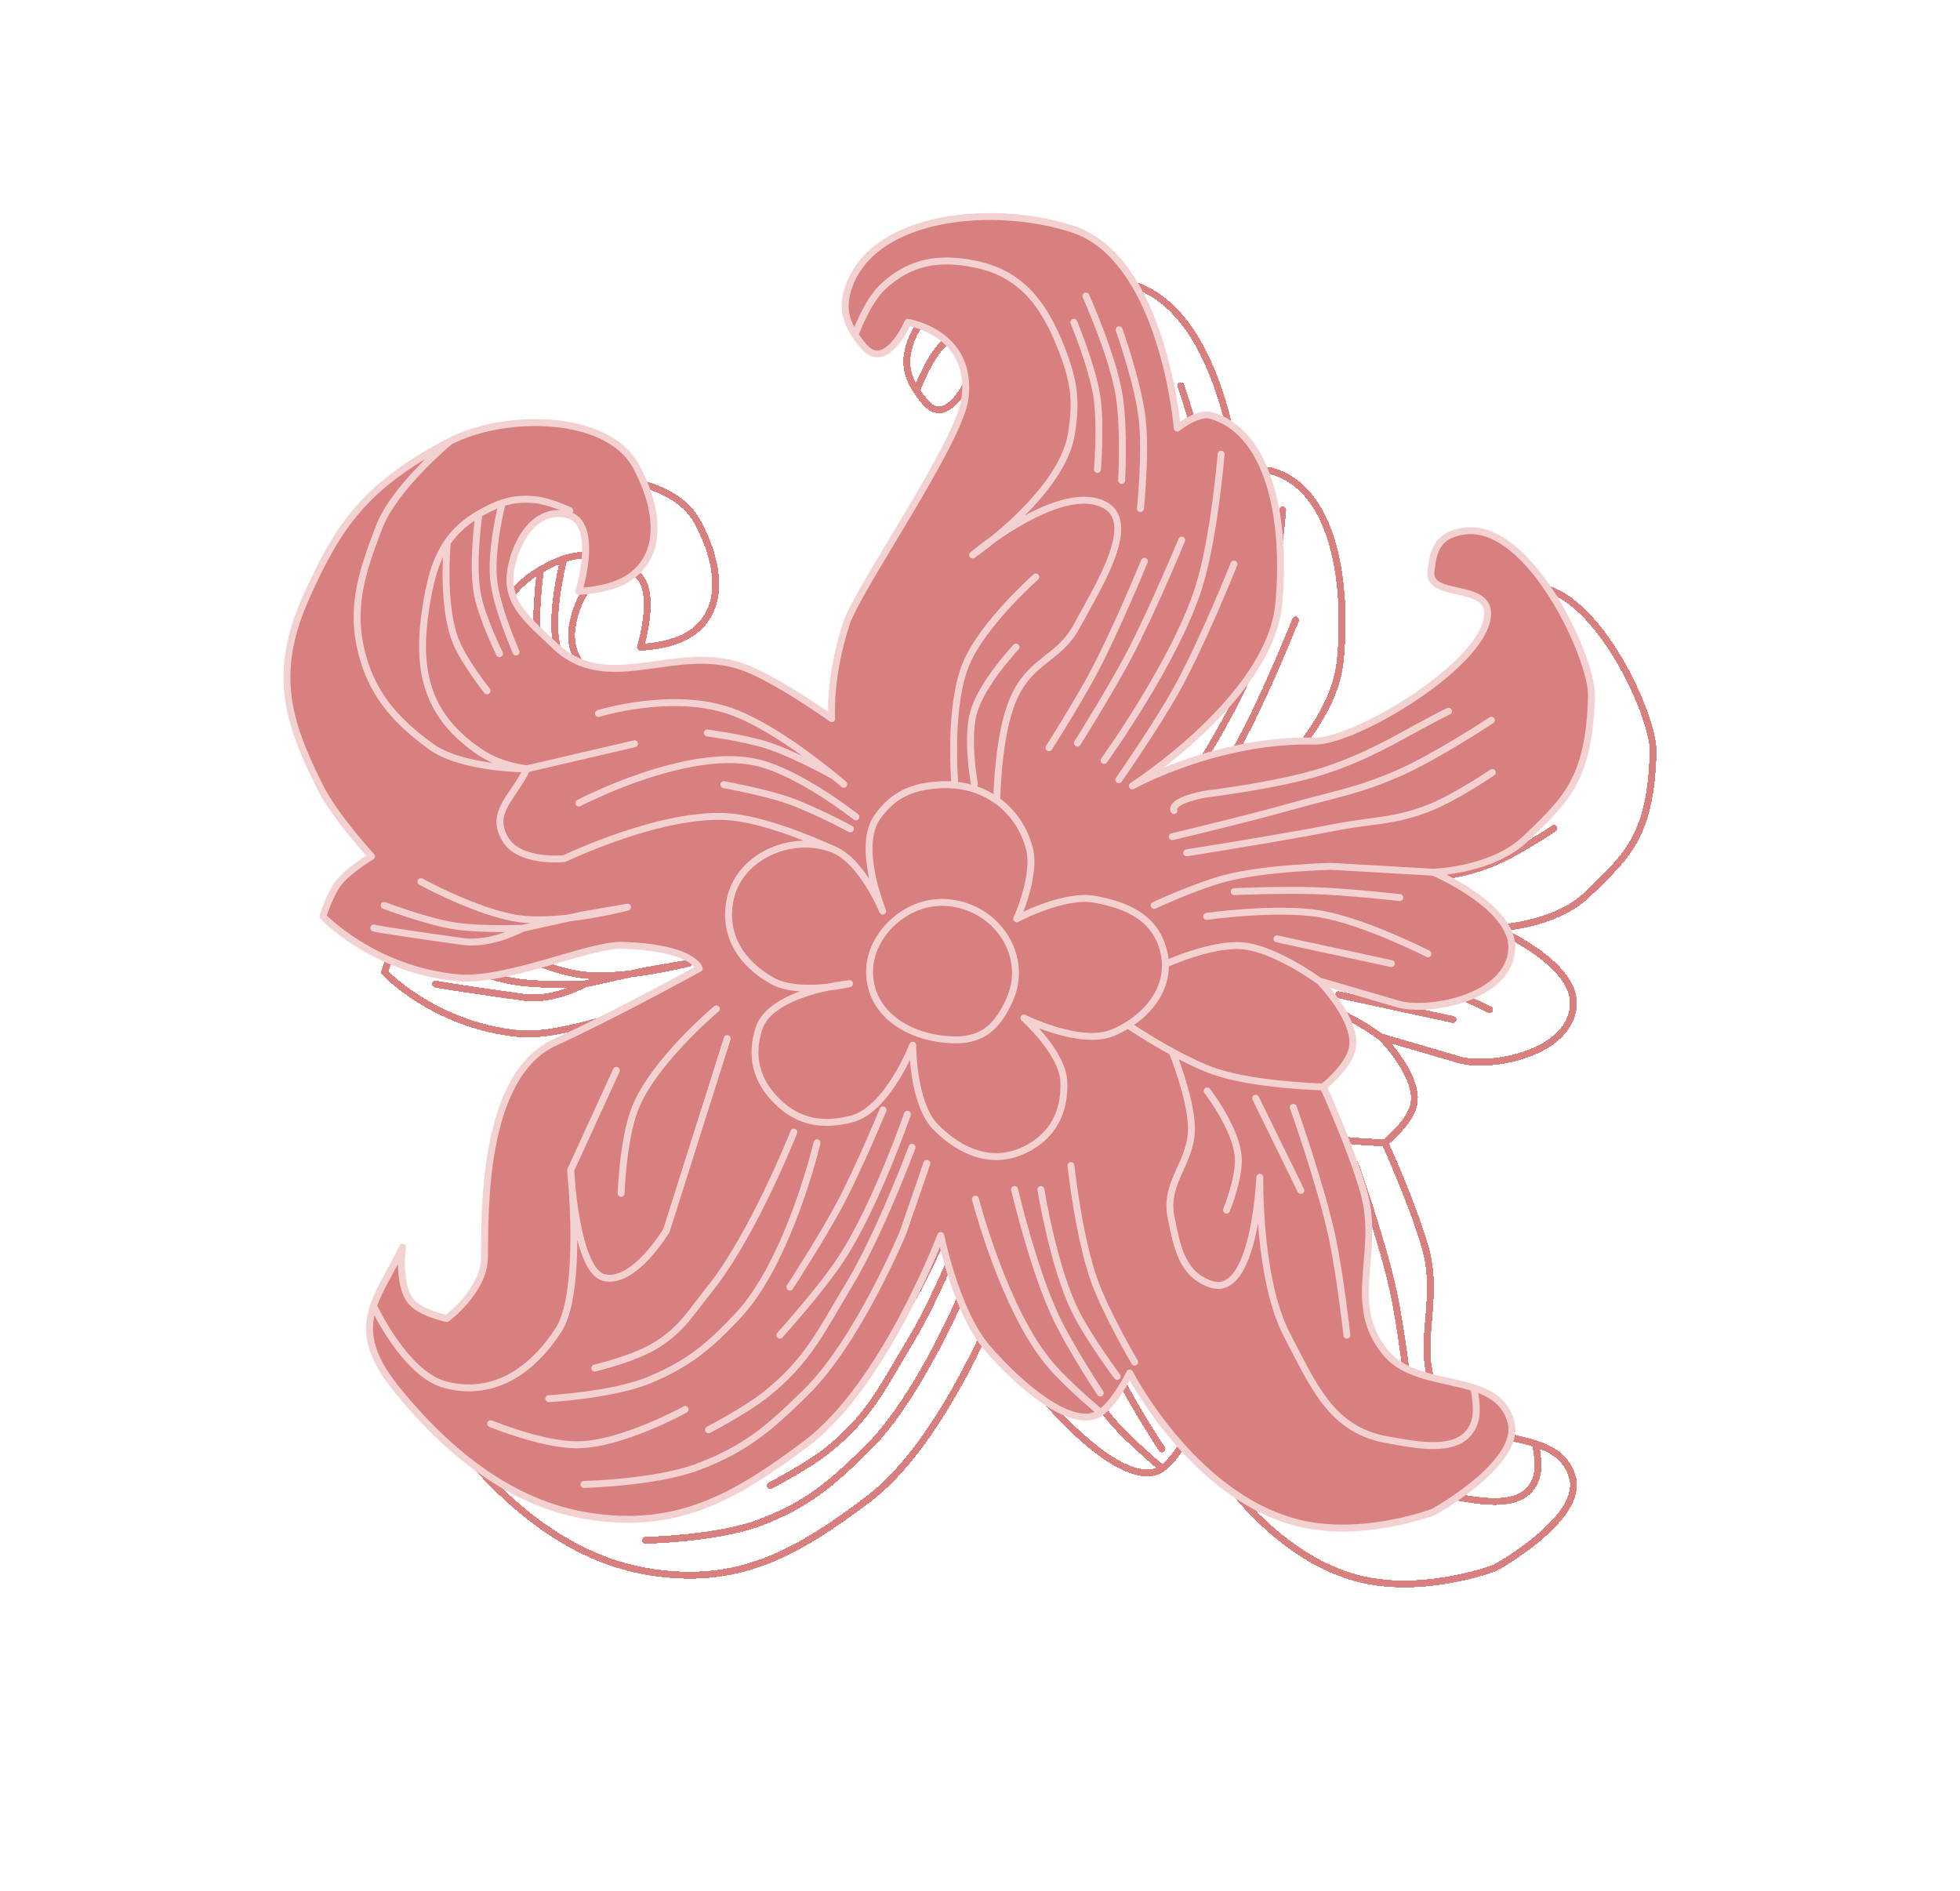 <svg width="283" height="273" viewBox="0 0 283 273" fill="none" xmlns="http://www.w3.org/2000/svg">
<g filter="url(#filter0_d_3628_871)">
<path d="M136.351 135.622C136.351 135.622 136.35 135.619 136.347 135.612M129.103 126.665C122.949 124.349 115.334 127.901 114.249 134.308C113.412 139.25 115.972 143.193 120.39 145.684C122.591 146.924 125.978 146.87 128.444 146.603M129.103 126.665C129.103 126.665 120.535 122.661 114.648 122.048C104.901 121.033 90.376 128.049 90.376 128.049C90.376 128.049 83.862 128.741 81.819 125.194C79.55 121.257 83.078 119.183 84.955 115.086M129.103 126.665C133.233 128.219 136.219 135.303 136.347 135.612M215.839 130.009C215.839 130.009 224.402 129.806 229.274 125.074C234.938 119.574 238.371 116.696 238.688 104.525C238.827 99.227 229.775 79.347 220.238 80.761C216.503 81.315 215.82 83.485 215.507 86.622C215.117 90.525 223.69 88.221 223.69 92.631C223.689 99.804 204.506 111.216 198.721 111.076C184.625 110.737 172.389 117.545 172.389 117.545C172.389 117.545 192.222 104.844 193.523 91.329C194.612 80.022 192.574 66.679 183.777 64.057C181.868 63.489 178.879 65.885 178.879 65.885C178.879 65.885 176.858 41.404 163.746 37.14C152.48 33.476 135.484 35.035 131.595 45.079C130.429 48.091 130.87 50.195 132.343 52.422M215.839 130.009C215.839 130.009 227.49 134.952 227.176 141.072C226.812 148.183 215.118 150.31 210.696 149.018M215.839 130.009L201.182 129.164C201.182 129.164 191.513 129.352 185.613 130.937C181.541 132.031 175.541 134.791 175.541 134.791M210.696 149.018C206.274 147.726 203.795 147.002 199.373 145.709M210.696 149.018L199.373 145.709M199.373 145.709C199.373 145.709 205.135 151.49 204.104 155.624C203.462 158.196 199.972 161.01 199.972 161.01M199.373 145.709C199.373 145.709 193.028 141.055 188.295 140.634C183.83 140.237 177.167 143.284 177.167 143.284M199.972 161.01C199.972 161.01 204.111 170.124 205.824 176.261C208.283 185.07 203.102 192.377 209.002 199.425C212.005 203.011 217.489 203.098 221.688 204.456M199.972 161.01C199.972 161.01 190.272 160.779 184.466 158.844C182.485 158.184 180.224 157.08 178.162 155.953M167.814 208.026C170.026 206.453 172.008 202.327 172.008 202.327C172.008 202.327 181.698 221.224 197.629 224.252C206.478 225.934 215.831 222.403 215.831 222.403C215.831 222.403 228.709 215.315 227.054 209.339C226.282 206.554 224.219 205.274 221.688 204.456M167.814 208.026C163.93 210.788 156.248 204.259 151.449 198.707C146.943 193.495 144.732 182.464 144.732 182.464C144.732 182.464 136.522 204.102 125.318 212.505C114.995 220.249 106.698 225.011 93.84 222.971C82.742 221.21 73.547 213.802 66.113 204.597C61.978 199.477 61.691 195.973 62.822 192.622M167.814 208.026C167.814 208.026 163.1 204.115 160.57 201.152C153.887 193.322 149.737 177.214 149.737 177.214M73.866 67.785C61.386 74.276 57.666 80.266 53.301 89.827C48.223 100.951 50.184 107.854 55.071 117.635C57.258 122.012 62.539 127.724 62.539 127.724C62.539 127.724 59.108 129.744 57.649 131.73C56.465 133.343 55.516 136.387 55.516 136.387C55.516 136.387 62.7 144.029 74.834 145.237C81.965 145.947 93.951 140.407 98.777 140.564C109.084 140.9 109.852 143.906 109.852 143.906C109.852 143.906 97.357 150.786 89.036 154.561C78.339 159.414 78.936 179.593 78.851 185.668C78.784 190.478 73.397 194.454 73.397 194.454C73.397 194.454 69.89 193.714 68.412 192.17C66.197 189.857 67.008 184.148 67.008 184.148C65.531 187.372 63.725 189.948 62.822 192.622M73.866 67.785C81.623 63.75 96.569 63.691 100.738 71.408C103.735 76.955 104.978 83.849 99.821 87.423C97.056 89.339 92.47 89.456 92.47 89.456C92.47 89.456 95.524 79.597 90.879 78.396C86.3 77.212 83.271 82.09 82.611 86.583C81.915 91.324 85.434 93.852 88.914 97.218C96.867 104.909 106.839 96.374 117.035 100.709C122.037 102.836 128.992 107.832 128.992 107.832C128.992 107.832 128.485 102.052 131.13 94.019C132.766 89.05 147.368 68.028 148.216 61.703C149.502 52.099 139.986 50.612 139.986 50.612C139.986 50.612 136.791 57.99 133.506 53.979C133.069 53.445 132.679 52.93 132.343 52.422M73.866 67.785C73.866 67.785 65.862 74.352 63.612 80.228C61.035 86.959 59.313 92.249 61.361 99.199C63.012 104.801 66.316 108.331 71.053 111.812C75.548 115.114 84.955 115.086 84.955 115.086M62.822 192.622C62.822 192.622 67.374 202.495 73.21 204.016C80.113 205.815 85.699 202.026 89.535 196.112C92.24 191.941 91.861 180.929 91.511 175.774M91.287 173.039L97.893 158.619M91.287 173.039C91.287 173.039 91.344 174.148 91.511 175.774M91.287 173.039C91.287 173.039 91.398 174.096 91.511 175.774M113.897 154.026L105.121 181.737C105.121 181.737 100.468 189.545 96.14 188.545C93.161 187.857 91.952 180.038 91.511 175.774M91.159 77.784C91.159 77.784 88.178 76.409 86.134 76.222C84.278 76.052 82.828 76.22 81.401 76.695M78.055 78.275C76.029 79.432 74.566 80.809 73.48 82.4M78.055 78.275C78.055 78.275 76.956 85.525 77.862 90.042C78.55 93.472 81.02 98.446 81.02 98.446M78.055 78.275C79.265 77.583 80.326 77.052 81.401 76.695M84.955 115.086C81.141 114.489 78.902 113.464 75.959 110.965C70.096 105.988 69.199 99.749 70.319 92.224C70.894 88.357 71.654 85.075 73.48 82.4M84.955 115.086C91.032 113.67 100.517 111.458 100.517 111.458M132.343 52.422C132.343 52.422 134.07 47.635 136.356 45.494C140.299 41.801 144.551 41.112 149.889 42.248C156.861 43.732 160.089 48.733 162.53 55.386C164.069 59.579 164.303 62.353 163.59 66.737C162.617 72.72 156.229 78.741 152.34 81.915M152.826 119.644C150.587 118.048 147.778 117.229 144.708 117.381C140.663 117.58 137.821 118.805 135.532 122.1C132.581 126.35 136.204 135.265 136.347 135.612M152.826 119.644C155.056 121.234 156.721 123.594 157.516 126.534C158.578 130.458 155.696 136.737 155.696 136.737C155.696 136.737 162.49 133.092 166.973 133.918C171.626 134.776 175.473 136.497 176.803 141.007C177.031 141.781 177.149 142.542 177.167 143.284M152.826 119.644C152.826 119.644 152.897 110.339 155.187 105.04C157.673 99.286 161.74 99.309 164.331 94.531C167.699 88.321 173.463 79.237 168.11 76.83C163.584 74.795 156.385 79.061 152.34 81.915M177.167 143.284C177.256 146.889 174.999 150.034 171.74 152.058M171.74 152.058C171.053 152.485 170.323 152.861 169.56 153.182C164.91 155.137 156.739 151.067 156.739 151.067C156.739 151.067 162.353 156.066 162.503 160.281C162.662 164.727 160.836 168.198 156.809 170.116C152.195 172.315 147.667 170.492 144.04 166.847C140.623 163.413 140.681 154.98 140.681 154.98C140.681 154.98 137.067 164.385 131.739 165.673C127.656 166.66 124.26 166.125 121.221 163.204C118.107 160.211 117.157 156.618 118.488 152.56C119.652 149.011 124.963 147.334 128.444 146.603M171.74 152.058C171.74 152.058 174.663 154.04 178.162 155.953M178.162 155.953C178.162 155.953 180.731 162.316 180.916 166.594C181.146 171.889 176.932 174.61 177.978 179.814C178.84 184.104 179.549 188.06 183.723 189.488C190.075 191.661 190.794 174.053 190.794 174.053C190.794 174.053 190.516 188.849 194.749 196.889C198.515 204.042 201.071 210.49 209.058 211.933C214.09 212.843 220.321 214.12 221.835 209.298C222.4 207.497 221.688 204.456 221.688 204.456M185.211 69.642C185.211 69.642 184.254 81.512 182.025 88.727C178.723 99.415 168.311 113.87 168.311 113.87M187.064 85.513C187.064 85.513 182.521 96.931 178.693 103.783C175.782 108.995 170.441 116.653 170.441 116.653M179.523 82.058C179.523 82.058 175.221 92.425 171.865 98.773C169.199 103.816 164.464 111.367 164.464 111.367M174.131 85.111C174.131 85.111 169.943 95.349 166.588 101.576C164.334 105.761 160.356 112.033 160.356 112.033M224.229 108.062C224.229 108.062 216.282 113.343 210.698 115.773C204.897 118.297 201.295 118.833 195.196 120.552C188.59 122.414 178.155 124.874 178.155 124.874M224.368 115.603C224.368 115.603 219.18 119.134 215.477 120.635C210.387 122.697 207.086 122.472 201.682 123.523C193.342 125.146 180.234 127.211 180.234 127.211M218.05 106.759C212.258 109.595 207.358 113.04 199.839 115.436C193.424 117.48 182.893 118.743 182.893 118.743C177.524 119.788 178.403 121.113 178.403 121.113M215.078 141.79C215.078 141.79 205.868 137.081 199.457 136.017C193.151 134.971 183.118 136.384 183.118 136.384M209.793 143.204C203.341 141.808 199.723 141.025 193.27 139.628M211.016 133.669C211.016 133.669 203.446 132.822 198.577 132.666C194.096 132.522 187.103 132.809 187.103 132.809M163.948 50.605C163.948 50.605 166.637 57.062 167.284 61.429C167.882 65.459 167.354 71.845 167.354 71.845M165.684 46.814C165.684 46.814 169.53 55.321 170.479 61.127C171.258 65.884 170.848 73.445 170.848 73.445M170.486 51.684C170.486 51.684 173.194 59.321 173.799 64.413C174.402 69.498 173.556 77.504 173.556 77.504M158.457 87.37C158.457 87.37 150.8 94.128 148.385 99.927C145.835 106.05 146.734 116.853 146.734 116.853M155.597 97.507C155.597 97.507 150.602 102.76 149.448 107.036C148.408 110.886 149.585 117.266 149.585 117.266M132.479 122.02C132.479 122.02 124.421 115.643 118.251 114.183C108.165 111.795 92.475 120.024 92.475 120.024M130.719 117.309C130.719 117.309 130.201 116.855 129.316 116.13M95.308 107.09C95.308 107.09 105.853 103.814 114.279 106.725C119.787 108.629 126.463 113.791 129.316 116.13M131.684 123.755C131.684 123.755 126.298 120.868 122.615 119.6C119.113 118.394 113.401 117.361 113.401 117.361M129.316 116.13C129.316 116.13 123.487 112.86 119.433 111.602C116.231 110.608 111.023 109.901 111.023 109.901M73.48 82.4C73.48 82.4 72.579 91.575 74.762 96.808C76.01 99.798 79.233 103.818 79.233 103.818M81.401 76.695C81.401 76.695 79.696 83.385 80.17 87.814C80.606 91.889 83.411 98.221 83.411 98.221M62.873 138.058C63.318 138.262 71.629 139.446 75.728 140.013C79.828 140.579 84.364 138.099 84.364 138.099M64.362 134.806C64.362 134.806 70.469 137.129 74.566 137.763C78.353 138.348 84.364 138.099 84.364 138.099M84.364 138.099L91.123 136.601M69.67 131.367C69.67 131.367 78.044 135.963 83.942 136.734C86.098 137.016 88.684 136.886 91.123 136.601M112.327 149.738C112.327 149.738 103.155 157.423 100.542 164.228C98.82 168.711 98.576 176.378 98.576 176.378M126.87 169.076C126.87 169.076 122.806 186.253 115.423 194.062C111.261 198.464 108.476 200.843 102.881 203.235C97.507 205.532 88.135 206.02 88.135 206.02M123.514 167.539C123.514 167.539 117.643 182.423 111.315 190.272C108.664 193.56 107.445 195.841 103.89 198.146C100.704 200.213 94.772 201.601 94.772 201.601M79.74 209.633C79.74 209.633 87.159 212.679 92.135 212.686C98.602 212.695 107.825 207.581 107.825 207.581M93.205 218.403C93.205 218.403 103.586 218.169 109.646 215.875C116.634 213.229 120.039 210.243 125.335 205.021C132.836 197.624 139.301 181.984 139.301 181.984L142.724 172.049M140.583 169.724C140.583 169.724 135.905 182.272 131.494 189.565C127.5 196.167 125.606 200.492 119.572 205.33C116.575 207.733 111.197 210.513 111.197 210.513M139.914 164.957C139.914 164.957 135.289 178.329 130.359 185.813C127.32 190.425 121.501 196.846 121.501 196.846M136.395 164.333C136.395 164.333 132.927 172.701 130.216 177.822C127.64 182.688 122.949 189.905 122.949 189.905M155.384 175.822C155.384 175.822 158.114 187.464 161.393 194.336C163.51 198.773 167.758 205.21 167.758 205.21M159.188 175.823C159.188 175.823 160.979 186.967 164.139 193.363C166.078 197.289 170.203 202.81 170.203 202.81M163.52 172.357C163.52 172.357 164.651 182.798 166.931 189.069C168.669 193.85 172.729 200.754 172.729 200.754M183.208 161.592C183.208 161.592 187.452 167.096 187.687 171.217C187.86 174.248 185.992 178.788 185.992 178.788M190.193 162.634C192.741 167.837 194.17 170.754 196.718 175.956M195.629 163.958C195.629 163.958 199.652 175.249 201.239 182.723C202.399 188.183 203.371 196.846 203.371 196.846M128.444 146.603C130.241 146.226 131.551 146.101 131.551 146.101C131.551 146.101 130.242 146.409 128.444 146.603ZM152.34 81.915C150.511 83.206 149.327 84.208 149.327 84.208C149.327 84.208 150.577 83.354 152.34 81.915ZM91.123 136.601L92.999 136.185L99.499 135.055C99.499 135.055 95.553 136.084 91.123 136.601ZM146.053 134.43C139.929 133.729 134.883 138.827 134.489 143.581C133.996 149.541 138.897 153.353 144.892 154.09C149.973 154.714 152.536 153.106 154.639 148.503C157.509 142.226 152.989 135.224 146.053 134.43Z" stroke="#D87F7F" stroke-linecap="round" stroke-linejoin="round" shape-rendering="crispEdges"/>
</g>
<path d="M137.158 130.359C131.035 129.659 125.989 134.756 125.595 139.511C125.101 145.47 130.002 149.283 135.998 150.019C141.078 150.643 143.641 149.036 145.745 144.433C148.614 138.155 144.094 131.153 137.158 130.359Z" fill="#D87F7F"/>
<path fill-rule="evenodd" clip-rule="evenodd" d="M158.078 129.848C153.595 129.021 146.801 132.667 146.801 132.667C146.801 132.667 149.683 126.387 148.622 122.463C147.826 119.523 146.161 117.163 143.932 115.574C141.692 113.978 138.884 113.159 135.814 113.31C131.768 113.51 128.926 114.734 126.638 118.029C123.686 122.28 127.31 131.195 127.453 131.541C127.324 131.233 124.338 124.148 120.208 122.594C114.055 120.279 106.439 123.831 105.354 130.238C104.517 135.18 107.077 139.123 111.495 141.613C113.696 142.854 117.084 142.8 119.549 142.533C121.347 142.156 122.656 142.031 122.656 142.031C122.656 142.031 121.348 142.338 119.549 142.533C116.068 143.263 110.757 144.94 109.593 148.49C108.262 152.548 109.213 156.141 112.326 159.133C115.366 162.055 118.761 162.59 122.845 161.602C128.172 160.315 131.786 150.909 131.786 150.909C131.786 150.909 131.729 159.343 135.146 162.777C138.772 166.422 143.3 168.244 147.915 166.046C151.942 164.128 153.768 160.657 153.609 156.211C153.458 151.996 147.845 146.996 147.845 146.996C147.845 146.996 156.016 151.066 160.665 149.112C161.428 148.791 162.159 148.414 162.845 147.988C166.104 145.964 168.361 142.819 168.272 139.213C168.254 138.472 168.137 137.711 167.908 136.936C166.579 132.427 162.731 130.705 158.078 129.848ZM125.595 139.511C125.989 134.756 131.035 129.659 137.158 130.359C144.094 131.153 148.614 138.155 145.745 144.433C143.641 149.036 141.078 150.643 135.998 150.019C130.002 149.283 125.101 145.47 125.595 139.511Z" fill="#D87F7F"/>
<path d="M146.801 132.667C146.801 132.667 153.595 129.021 158.078 129.848C162.731 130.705 166.579 132.427 167.908 136.936C168.137 137.711 168.254 138.472 168.272 139.213C168.272 139.213 174.936 136.167 179.401 136.564C184.134 136.985 190.478 141.639 190.478 141.639L201.802 144.948C206.224 146.24 217.917 144.113 218.281 137.002C218.595 130.882 206.944 125.938 206.944 125.938C206.944 125.938 215.508 125.735 220.38 121.004C226.043 115.503 229.476 112.626 229.794 100.455C229.932 95.157 220.881 75.277 211.344 76.691C207.609 77.245 206.925 79.415 206.612 82.552C206.223 86.455 214.795 84.15 214.795 88.561C214.795 95.734 195.612 107.145 189.826 107.006C175.73 106.667 163.494 113.475 163.494 113.475C163.494 113.475 183.327 100.774 184.629 87.259C185.717 75.952 183.68 62.609 174.882 59.987C172.973 59.418 169.984 61.815 169.984 61.815C169.984 61.815 167.964 37.334 154.851 33.069C143.586 29.406 126.589 30.965 122.701 41.009C121.534 44.021 121.975 46.124 123.448 48.352C123.448 48.352 125.175 43.565 127.461 41.424C131.404 37.73 135.656 37.042 140.995 38.178C147.967 39.661 151.195 44.663 153.636 51.316C155.174 55.509 155.408 58.282 154.695 62.667C153.723 68.65 147.335 74.671 143.445 77.845C147.49 74.991 154.69 70.725 159.216 72.76C164.569 75.166 158.805 84.251 155.437 90.461C152.845 95.238 148.778 95.216 146.292 100.969C144.003 106.268 143.932 115.574 143.932 115.574C146.161 117.163 147.826 119.523 148.622 122.463C149.683 126.387 146.801 132.667 146.801 132.667Z" fill="#D87F7F"/>
<path d="M126.638 118.029C128.926 114.734 131.768 113.51 135.814 113.31C138.884 113.159 141.692 113.978 143.932 115.574C143.932 115.574 144.003 106.268 146.292 100.969C148.778 95.216 152.845 95.238 155.437 90.461C158.805 84.251 164.569 75.166 159.216 72.76C154.69 70.725 147.49 74.991 143.445 77.845C141.682 79.284 140.432 80.138 140.432 80.138C140.432 80.138 141.616 79.136 143.445 77.845C147.335 74.671 153.723 68.65 154.695 62.667C155.408 58.282 155.174 55.509 153.636 51.316C151.195 44.663 147.967 39.661 140.995 38.178C135.656 37.042 131.404 37.73 127.461 41.424C125.175 43.565 123.448 48.352 123.448 48.352C123.784 48.86 124.174 49.375 124.611 49.908C127.897 53.92 131.091 46.542 131.091 46.542C131.091 46.542 140.608 48.029 139.321 57.633C138.474 63.958 123.872 84.98 122.235 89.948C119.59 97.981 120.097 103.761 120.097 103.761C120.097 103.761 113.143 98.766 108.14 96.639C97.945 92.304 87.972 100.839 80.019 93.147C76.54 89.782 73.02 87.254 73.716 82.513C74.376 78.02 77.406 73.142 81.985 74.326C86.63 75.527 83.576 85.385 83.576 85.385C83.576 85.385 88.162 85.269 90.926 83.353C96.083 79.778 94.84 72.885 91.844 67.338C87.674 59.62 72.728 59.68 64.972 63.714C64.972 63.714 56.967 70.282 54.717 76.158C52.141 82.889 50.418 88.178 52.467 95.129C54.117 100.73 57.421 104.26 62.159 107.741C66.653 111.044 76.06 111.016 76.06 111.016C74.183 115.113 70.656 117.186 72.924 121.124C74.968 124.671 81.481 123.978 81.481 123.978C81.481 123.978 96.006 116.963 105.753 117.978C111.641 118.591 120.208 122.594 120.208 122.594C124.338 124.148 127.324 131.233 127.453 131.541C127.31 131.195 123.686 122.28 126.638 118.029Z" fill="#D87F7F"/>
<path fill-rule="evenodd" clip-rule="evenodd" d="M160.665 149.112C156.016 151.066 147.845 146.996 147.845 146.996C147.845 146.996 153.458 151.996 153.609 156.211C153.768 160.657 151.942 164.128 147.915 166.046C143.3 168.244 138.772 166.422 135.146 162.777C131.729 159.343 131.786 150.909 131.786 150.909C131.786 150.909 128.172 160.315 122.845 161.602C118.761 162.59 115.366 162.055 112.326 159.133C109.213 156.141 108.262 152.548 109.593 148.49C110.757 144.94 116.068 143.263 119.549 142.533C117.084 142.8 113.696 142.854 111.495 141.613C107.077 139.123 104.517 135.18 105.354 130.238C106.439 123.831 114.055 120.279 120.208 122.594C120.208 122.594 111.641 118.591 105.753 117.978C96.006 116.963 81.481 123.978 81.481 123.978C81.481 123.978 74.968 124.671 72.924 121.124C70.656 117.186 74.183 115.113 76.06 111.016C76.06 111.016 66.653 111.044 62.159 107.741C57.421 104.26 54.117 100.73 52.467 95.129C50.418 88.178 52.141 82.889 54.717 76.158C56.967 70.282 64.972 63.714 64.972 63.714C52.491 70.206 48.771 76.196 44.407 85.757C39.328 96.881 41.289 103.784 46.177 113.565C48.363 117.941 53.645 123.654 53.645 123.654C53.645 123.654 50.213 125.674 48.755 127.66C47.57 129.273 46.621 132.317 46.621 132.317C46.621 132.317 53.805 139.959 65.939 141.167C73.07 141.877 85.057 136.336 89.882 136.494C100.189 136.83 100.957 139.836 100.957 139.836C100.957 139.836 88.463 146.716 80.142 150.491C69.444 155.344 70.041 175.523 69.957 181.597C69.89 186.408 64.503 190.384 64.503 190.384C64.503 190.384 60.996 189.644 59.517 188.1C57.302 185.787 58.113 180.078 58.113 180.078C56.636 183.301 54.83 185.878 53.928 188.551C53.928 188.551 58.479 198.425 64.315 199.945C71.219 201.744 76.805 197.956 80.641 192.042C83.346 187.87 82.966 176.859 82.617 171.703C82.449 170.077 82.393 168.968 82.393 168.968C82.393 168.968 82.503 170.026 82.617 171.703C82.966 176.859 83.346 187.87 80.641 192.042C76.805 197.956 71.219 201.744 64.315 199.945C58.479 198.425 53.928 188.551 53.928 188.551C52.796 191.903 53.084 195.406 57.219 200.527C64.652 209.732 73.847 217.14 84.945 218.901C97.804 220.941 106.1 216.178 116.424 208.435C127.627 200.032 135.838 178.394 135.838 178.394C135.838 178.394 138.049 189.424 142.554 194.637C147.353 200.189 155.035 206.717 158.92 203.955C161.132 202.383 163.114 198.256 163.114 198.256C163.114 198.256 172.804 217.153 188.734 220.182C197.583 221.864 206.936 218.332 206.936 218.332C206.936 218.332 219.815 211.244 218.159 205.269C217.388 202.483 215.324 201.204 212.794 200.385C212.794 200.385 213.505 203.426 212.94 205.227C211.426 210.049 205.195 208.772 200.163 207.863C192.177 206.419 189.621 199.972 185.855 192.819C181.621 184.779 181.899 169.983 181.899 169.983C181.899 169.983 181.18 187.59 174.828 185.418C170.655 183.99 169.946 180.034 169.084 175.744C168.037 170.539 172.251 167.818 172.022 162.524C171.836 158.245 169.267 151.883 169.267 151.883C165.768 149.97 162.845 147.988 162.845 147.988C162.159 148.414 161.428 148.791 160.665 149.112ZM90.605 130.985L84.104 132.115L82.228 132.531C86.659 132.013 90.605 130.985 90.605 130.985Z" fill="#D87F7F"/>
<path d="M196.93 172.191C195.217 166.054 191.077 156.939 191.077 156.939C191.077 156.939 181.377 156.709 175.572 154.774C173.591 154.114 171.329 153.01 169.267 151.883C169.267 151.883 171.836 158.245 172.022 162.524C172.251 167.818 168.037 170.539 169.084 175.744C169.946 180.034 170.655 183.99 174.828 185.418C181.18 187.59 181.899 169.983 181.899 169.983C181.899 169.983 181.621 184.779 185.855 192.819C189.621 199.972 192.177 206.419 200.163 207.863C205.195 208.772 211.426 210.049 212.94 205.227C213.505 203.426 212.794 200.385 212.794 200.385C208.595 199.028 203.11 198.941 200.108 195.355C194.207 188.307 199.388 181 196.93 172.191Z" fill="#D87F7F"/>
<path d="M195.209 151.554C196.24 147.42 190.478 141.639 190.478 141.639C190.478 141.639 184.134 136.985 179.401 136.564C174.936 136.167 168.272 139.213 168.272 139.213C168.361 142.819 166.104 145.964 162.845 147.988C162.845 147.988 165.768 149.97 169.267 151.883C171.329 153.01 173.591 154.114 175.572 154.774C181.377 156.709 191.077 156.939 191.077 156.939C191.077 156.939 194.568 154.125 195.209 151.554Z" fill="#D87F7F"/>
<path d="M127.457 131.552C127.457 131.552 127.455 131.548 127.453 131.541M120.208 122.594C114.055 120.279 106.439 123.831 105.354 130.238C104.517 135.18 107.077 139.123 111.495 141.613C113.696 142.854 117.084 142.8 119.549 142.533M120.208 122.594C120.208 122.594 111.641 118.591 105.753 117.978C96.006 116.963 81.481 123.978 81.481 123.978C81.481 123.978 74.968 124.671 72.924 121.124C70.656 117.186 74.183 115.113 76.06 111.016M120.208 122.594C124.338 124.148 127.324 131.233 127.453 131.541M206.944 125.938C206.944 125.938 215.508 125.735 220.38 121.004C226.043 115.503 229.476 112.626 229.794 100.455C229.932 95.157 220.881 75.277 211.344 76.691C207.609 77.245 206.925 79.415 206.612 82.552C206.223 86.455 214.795 84.15 214.795 88.561C214.795 95.734 195.612 107.145 189.826 107.006C175.73 106.667 163.494 113.475 163.494 113.475C163.494 113.475 183.327 100.774 184.629 87.259C185.717 75.952 183.68 62.609 174.882 59.987C172.973 59.418 169.984 61.815 169.984 61.815C169.984 61.815 167.964 37.334 154.851 33.069C143.586 29.406 126.589 30.965 122.701 41.009C121.534 44.021 121.975 46.124 123.448 48.352M206.944 125.938C206.944 125.938 218.595 130.882 218.281 137.002C217.917 144.113 206.224 146.24 201.802 144.948M206.944 125.938L192.288 125.094C192.288 125.094 182.618 125.282 176.719 126.867C172.646 127.961 166.647 130.721 166.647 130.721M201.802 144.948C197.38 143.656 194.901 142.931 190.478 141.639M201.802 144.948L190.478 141.639M190.478 141.639C190.478 141.639 196.24 147.42 195.209 151.554C194.568 154.125 191.077 156.939 191.077 156.939M190.478 141.639C190.478 141.639 184.134 136.985 179.401 136.564C174.936 136.167 168.272 139.213 168.272 139.213M191.077 156.939C191.077 156.939 195.217 166.054 196.93 172.191C199.388 181 194.207 188.307 200.108 195.355C203.11 198.941 208.595 199.028 212.794 200.385M191.077 156.939C191.077 156.939 181.377 156.709 175.572 154.774C173.591 154.114 171.329 153.01 169.267 151.883M158.92 203.955C161.132 202.383 163.114 198.256 163.114 198.256C163.114 198.256 172.804 217.153 188.734 220.182C197.583 221.864 206.936 218.332 206.936 218.332C206.936 218.332 219.815 211.244 218.159 205.269C217.388 202.483 215.324 201.204 212.794 200.385M158.92 203.955C155.035 206.717 147.353 200.189 142.554 194.637C138.049 189.424 135.838 178.394 135.838 178.394C135.838 178.394 127.627 200.032 116.424 208.435C106.1 216.178 97.804 220.941 84.945 218.901C73.847 217.14 64.652 209.732 57.219 200.527C53.084 195.406 52.796 191.903 53.928 188.551M158.92 203.955C158.92 203.955 154.206 200.045 151.676 197.081C144.992 189.252 140.843 173.144 140.843 173.144M64.972 63.714C52.491 70.206 48.771 76.196 44.407 85.757C39.328 96.881 41.289 103.784 46.177 113.565C48.363 117.941 53.645 123.654 53.645 123.654C53.645 123.654 50.213 125.674 48.755 127.66C47.57 129.273 46.621 132.317 46.621 132.317C46.621 132.317 53.805 139.959 65.939 141.167C73.07 141.877 85.057 136.336 89.882 136.494C100.189 136.83 100.957 139.836 100.957 139.836C100.957 139.836 88.463 146.716 80.142 150.491C69.444 155.344 70.041 175.523 69.957 181.597C69.89 186.408 64.503 190.384 64.503 190.384C64.503 190.384 60.996 189.644 59.517 188.1C57.302 185.787 58.113 180.078 58.113 180.078C56.636 183.301 54.83 185.878 53.928 188.551M64.972 63.714C72.728 59.68 87.674 59.62 91.844 67.338C94.84 72.885 96.083 79.778 90.926 83.353C88.162 85.269 83.576 85.385 83.576 85.385C83.576 85.385 86.63 75.527 81.985 74.326C77.406 73.142 74.376 78.02 73.716 82.513C73.02 87.254 76.54 89.782 80.019 93.147C87.972 100.839 97.945 92.304 108.14 96.639C113.143 98.766 120.097 103.761 120.097 103.761C120.097 103.761 119.59 97.981 122.235 89.948C123.872 84.98 138.474 63.958 139.321 57.633C140.608 48.029 131.091 46.542 131.091 46.542C131.091 46.542 127.897 53.92 124.611 49.908C124.174 49.375 123.784 48.86 123.448 48.352M64.972 63.714C64.972 63.714 56.967 70.282 54.717 76.158C52.141 82.889 50.418 88.178 52.467 95.129C54.117 100.73 57.421 104.26 62.159 107.741C66.653 111.044 76.06 111.016 76.06 111.016M53.928 188.551C53.928 188.551 58.479 198.425 64.315 199.945C71.219 201.744 76.805 197.956 80.641 192.042C83.346 187.87 82.966 176.859 82.617 171.703M82.393 168.968L88.999 154.549M82.393 168.968C82.393 168.968 82.449 170.077 82.617 171.703M82.393 168.968C82.393 168.968 82.503 170.026 82.617 171.703M105.003 149.956L96.226 177.667C96.226 177.667 91.574 185.474 87.246 184.475C84.267 183.787 83.058 175.968 82.617 171.703M82.265 73.714C82.265 73.714 79.284 72.339 77.24 72.152C75.384 71.982 73.933 72.15 72.507 72.624M69.16 74.204C67.134 75.362 65.671 76.738 64.585 78.33M69.16 74.204C69.16 74.204 68.061 81.455 68.967 85.971C69.655 89.402 72.125 94.375 72.125 94.375M69.16 74.204C70.371 73.513 71.432 72.982 72.507 72.624M76.06 111.016C72.246 110.419 70.007 109.393 67.064 106.895C61.201 101.917 60.304 95.679 61.425 88.153C62 84.287 62.76 81.005 64.585 78.33M76.06 111.016C82.138 109.599 91.623 107.388 91.623 107.388M123.448 48.352C123.448 48.352 125.175 43.565 127.461 41.424C131.404 37.73 135.656 37.042 140.995 38.178C147.967 39.661 151.195 44.663 153.636 51.316C155.174 55.509 155.408 58.282 154.695 62.667C153.723 68.65 147.335 74.671 143.445 77.845M143.932 115.574C141.692 113.978 138.884 113.159 135.814 113.31C131.768 113.51 128.926 114.734 126.638 118.029C123.686 122.28 127.31 131.195 127.453 131.541M143.932 115.574C146.161 117.163 147.826 119.523 148.622 122.463C149.683 126.387 146.801 132.667 146.801 132.667C146.801 132.667 153.595 129.021 158.078 129.848C162.731 130.705 166.579 132.427 167.908 136.936C168.137 137.711 168.254 138.472 168.272 139.213M143.932 115.574C143.932 115.574 144.003 106.268 146.292 100.969C148.778 95.216 152.845 95.238 155.437 90.461C158.805 84.251 164.569 75.166 159.216 72.76C154.69 70.725 147.49 74.991 143.445 77.845M168.272 139.213C168.361 142.819 166.104 145.964 162.845 147.988M162.845 147.988C162.159 148.414 161.428 148.791 160.665 149.112C156.016 151.066 147.845 146.996 147.845 146.996C147.845 146.996 153.458 151.996 153.609 156.211C153.768 160.657 151.942 164.128 147.915 166.046C143.3 168.244 138.772 166.422 135.146 162.777C131.729 159.343 131.786 150.909 131.786 150.909C131.786 150.909 128.172 160.315 122.845 161.602C118.761 162.59 115.366 162.055 112.326 159.133C109.213 156.141 108.262 152.548 109.593 148.49C110.757 144.94 116.068 143.263 119.549 142.533M162.845 147.988C162.845 147.988 165.768 149.97 169.267 151.883M169.267 151.883C169.267 151.883 171.836 158.245 172.022 162.524C172.251 167.818 168.037 170.539 169.084 175.744C169.946 180.034 170.655 183.99 174.828 185.418C181.18 187.59 181.899 169.983 181.899 169.983C181.899 169.983 181.621 184.779 185.855 192.819C189.621 199.972 192.177 206.419 200.163 207.863C205.195 208.772 211.426 210.049 212.94 205.227C213.505 203.426 212.794 200.385 212.794 200.385M176.316 65.571C176.316 65.571 175.359 77.442 173.13 84.657C169.828 95.344 159.416 109.799 159.416 109.799M178.169 81.442C178.169 81.442 173.627 92.861 169.799 99.713C166.887 104.924 161.547 112.583 161.547 112.583M170.628 77.988C170.628 77.988 166.326 88.355 162.971 94.703C160.305 99.746 155.57 107.297 155.57 107.297M165.237 81.041C165.237 81.041 161.048 91.279 157.694 97.506C155.439 101.691 151.461 107.963 151.461 107.963M215.334 103.992C215.334 103.992 207.387 109.273 201.803 111.703C196.002 114.227 192.401 114.762 186.301 116.481C179.695 118.343 169.261 120.804 169.261 120.804M215.473 111.533C215.473 111.533 210.286 115.064 206.582 116.564C201.492 118.626 198.191 118.401 192.787 119.453C184.447 121.076 171.34 123.14 171.34 123.14M209.155 102.689C203.364 105.524 198.463 108.97 190.945 111.366C184.529 113.41 173.999 114.672 173.999 114.672C168.629 115.718 169.509 117.043 169.509 117.043M206.184 137.719C206.184 137.719 196.973 133.01 190.563 131.947C184.256 130.9 174.224 132.314 174.224 132.314M200.899 139.134C194.446 137.738 190.828 136.954 184.375 135.558M202.121 129.598C202.121 129.598 194.551 128.752 189.683 128.596C185.202 128.452 178.208 128.739 178.208 128.739M155.053 46.535C155.053 46.535 157.742 52.991 158.39 57.359C158.987 61.389 158.459 67.774 158.459 67.774M156.79 42.744C156.79 42.744 160.635 51.251 161.585 57.057C162.363 61.813 161.953 69.375 161.953 69.375M161.592 47.614C161.592 47.614 164.3 55.25 164.904 60.343C165.508 65.428 164.662 73.433 164.662 73.433M149.562 83.3C149.562 83.3 141.905 90.058 139.49 95.856C136.94 101.979 137.84 112.783 137.84 112.783M146.702 93.437C146.702 93.437 141.708 98.689 140.553 102.965C139.514 106.815 140.691 113.196 140.691 113.196M123.584 117.95C123.584 117.95 115.527 111.573 109.356 110.112C99.27 107.725 83.58 115.954 83.58 115.954M121.824 113.239C121.824 113.239 121.307 112.785 120.421 112.059M86.414 103.02C86.414 103.02 96.958 99.744 105.384 102.655C110.893 104.558 117.568 109.721 120.421 112.059M122.789 119.685C122.789 119.685 117.404 116.798 113.721 115.53C110.218 114.324 104.507 113.291 104.507 113.291M120.421 112.059C120.421 112.059 114.592 108.79 110.539 107.532C107.337 106.538 102.128 105.831 102.128 105.831M64.585 78.33C64.585 78.33 63.684 87.505 65.868 92.737C67.116 95.728 70.338 99.748 70.338 99.748M72.507 72.624C72.507 72.624 70.801 79.314 71.275 83.744C71.711 87.818 74.516 94.151 74.516 94.151M53.978 133.987C54.424 134.191 62.734 135.376 66.834 135.942C70.933 136.509 75.469 134.029 75.469 134.029M55.468 130.735C55.468 130.735 61.574 133.059 65.672 133.692C69.459 134.278 75.469 134.029 75.469 134.029M75.469 134.029L82.228 132.531M60.775 127.297C60.775 127.297 69.149 131.893 75.047 132.663C77.203 132.945 79.789 132.815 82.228 132.531M103.432 145.667C103.432 145.667 94.26 153.353 91.647 160.157C89.925 164.641 89.681 172.307 89.681 172.307M117.975 165.006C117.975 165.006 113.912 182.183 106.529 189.992C102.367 194.394 99.582 196.773 93.987 199.164C88.612 201.461 79.24 201.949 79.24 201.949M114.619 163.469C114.619 163.469 108.749 178.352 102.42 186.201C99.769 189.49 98.55 191.77 94.996 194.076C91.809 196.142 85.878 197.531 85.878 197.531M70.846 205.563C70.846 205.563 78.264 208.609 83.24 208.616C89.707 208.624 98.93 203.511 98.93 203.511M84.31 214.333C84.31 214.333 94.692 214.099 100.752 211.804C107.74 209.159 111.145 206.173 116.44 200.951C123.942 193.553 130.406 177.914 130.406 177.914L133.829 167.978M131.689 165.654C131.689 165.654 127.011 178.201 122.599 185.495C118.606 192.096 116.711 196.422 110.677 201.26C107.68 203.662 102.302 206.443 102.302 206.443M131.019 160.886C131.019 160.886 126.394 174.259 121.464 181.742C118.426 186.355 112.606 192.776 112.606 192.776M127.501 160.263C127.501 160.263 124.033 168.631 121.321 173.752C118.745 178.618 114.055 185.835 114.055 185.835M146.489 171.752C146.489 171.752 149.22 183.394 152.499 190.266C154.615 194.702 158.863 201.139 158.863 201.139M150.293 171.752C150.293 171.752 152.085 182.896 155.244 189.293C157.183 193.218 161.309 198.74 161.309 198.74M154.625 168.287C154.625 168.287 155.756 178.728 158.036 184.999C159.775 189.78 163.834 196.684 163.834 196.684M174.313 157.521C174.313 157.521 178.558 163.026 178.793 167.147C178.966 170.178 177.097 174.717 177.097 174.717M181.298 158.564C183.847 163.766 185.275 166.683 187.824 171.886M186.734 159.888C186.734 159.888 190.757 171.178 192.344 178.653C193.504 184.112 194.477 192.775 194.477 192.775M119.549 142.533C121.347 142.156 122.656 142.031 122.656 142.031C122.656 142.031 121.348 142.338 119.549 142.533ZM143.445 77.845C141.616 79.136 140.432 80.138 140.432 80.138C140.432 80.138 141.682 79.284 143.445 77.845ZM82.228 132.531L84.104 132.115L90.605 130.985C90.605 130.985 86.659 132.013 82.228 132.531ZM137.158 130.359C131.035 129.659 125.989 134.756 125.595 139.511C125.101 145.47 130.002 149.283 135.998 150.019C141.078 150.643 143.641 149.036 145.745 144.433C148.614 138.155 144.094 131.153 137.158 130.359Z" stroke="#F4D1D1" stroke-linecap="round" stroke-linejoin="round"/>
<defs>
<filter id="filter0_d_3628_871" x="29.82" y="18.832" width="229.371" height="230.375" filterUnits="userSpaceOnUse" color-interpolation-filters="sRGB">
<feFlood flood-opacity="0" result="BackgroundImageFix"/>
<feColorMatrix in="SourceAlpha" type="matrix" values="0 0 0 0 0 0 0 0 0 0 0 0 0 0 0 0 0 0 127 0" result="hardAlpha"/>
<feOffset dy="4"/>
<feGaussianBlur stdDeviation="10"/>
<feComposite in2="hardAlpha" operator="out"/>
<feColorMatrix type="matrix" values="0 0 0 0 0 0 0 0 0 0 0 0 0 0 0 0 0 0 0.25 0"/>
<feBlend mode="normal" in2="BackgroundImageFix" result="effect1_dropShadow_3628_871"/>
<feBlend mode="normal" in="SourceGraphic" in2="effect1_dropShadow_3628_871" result="shape"/>
</filter>
</defs>
</svg>
